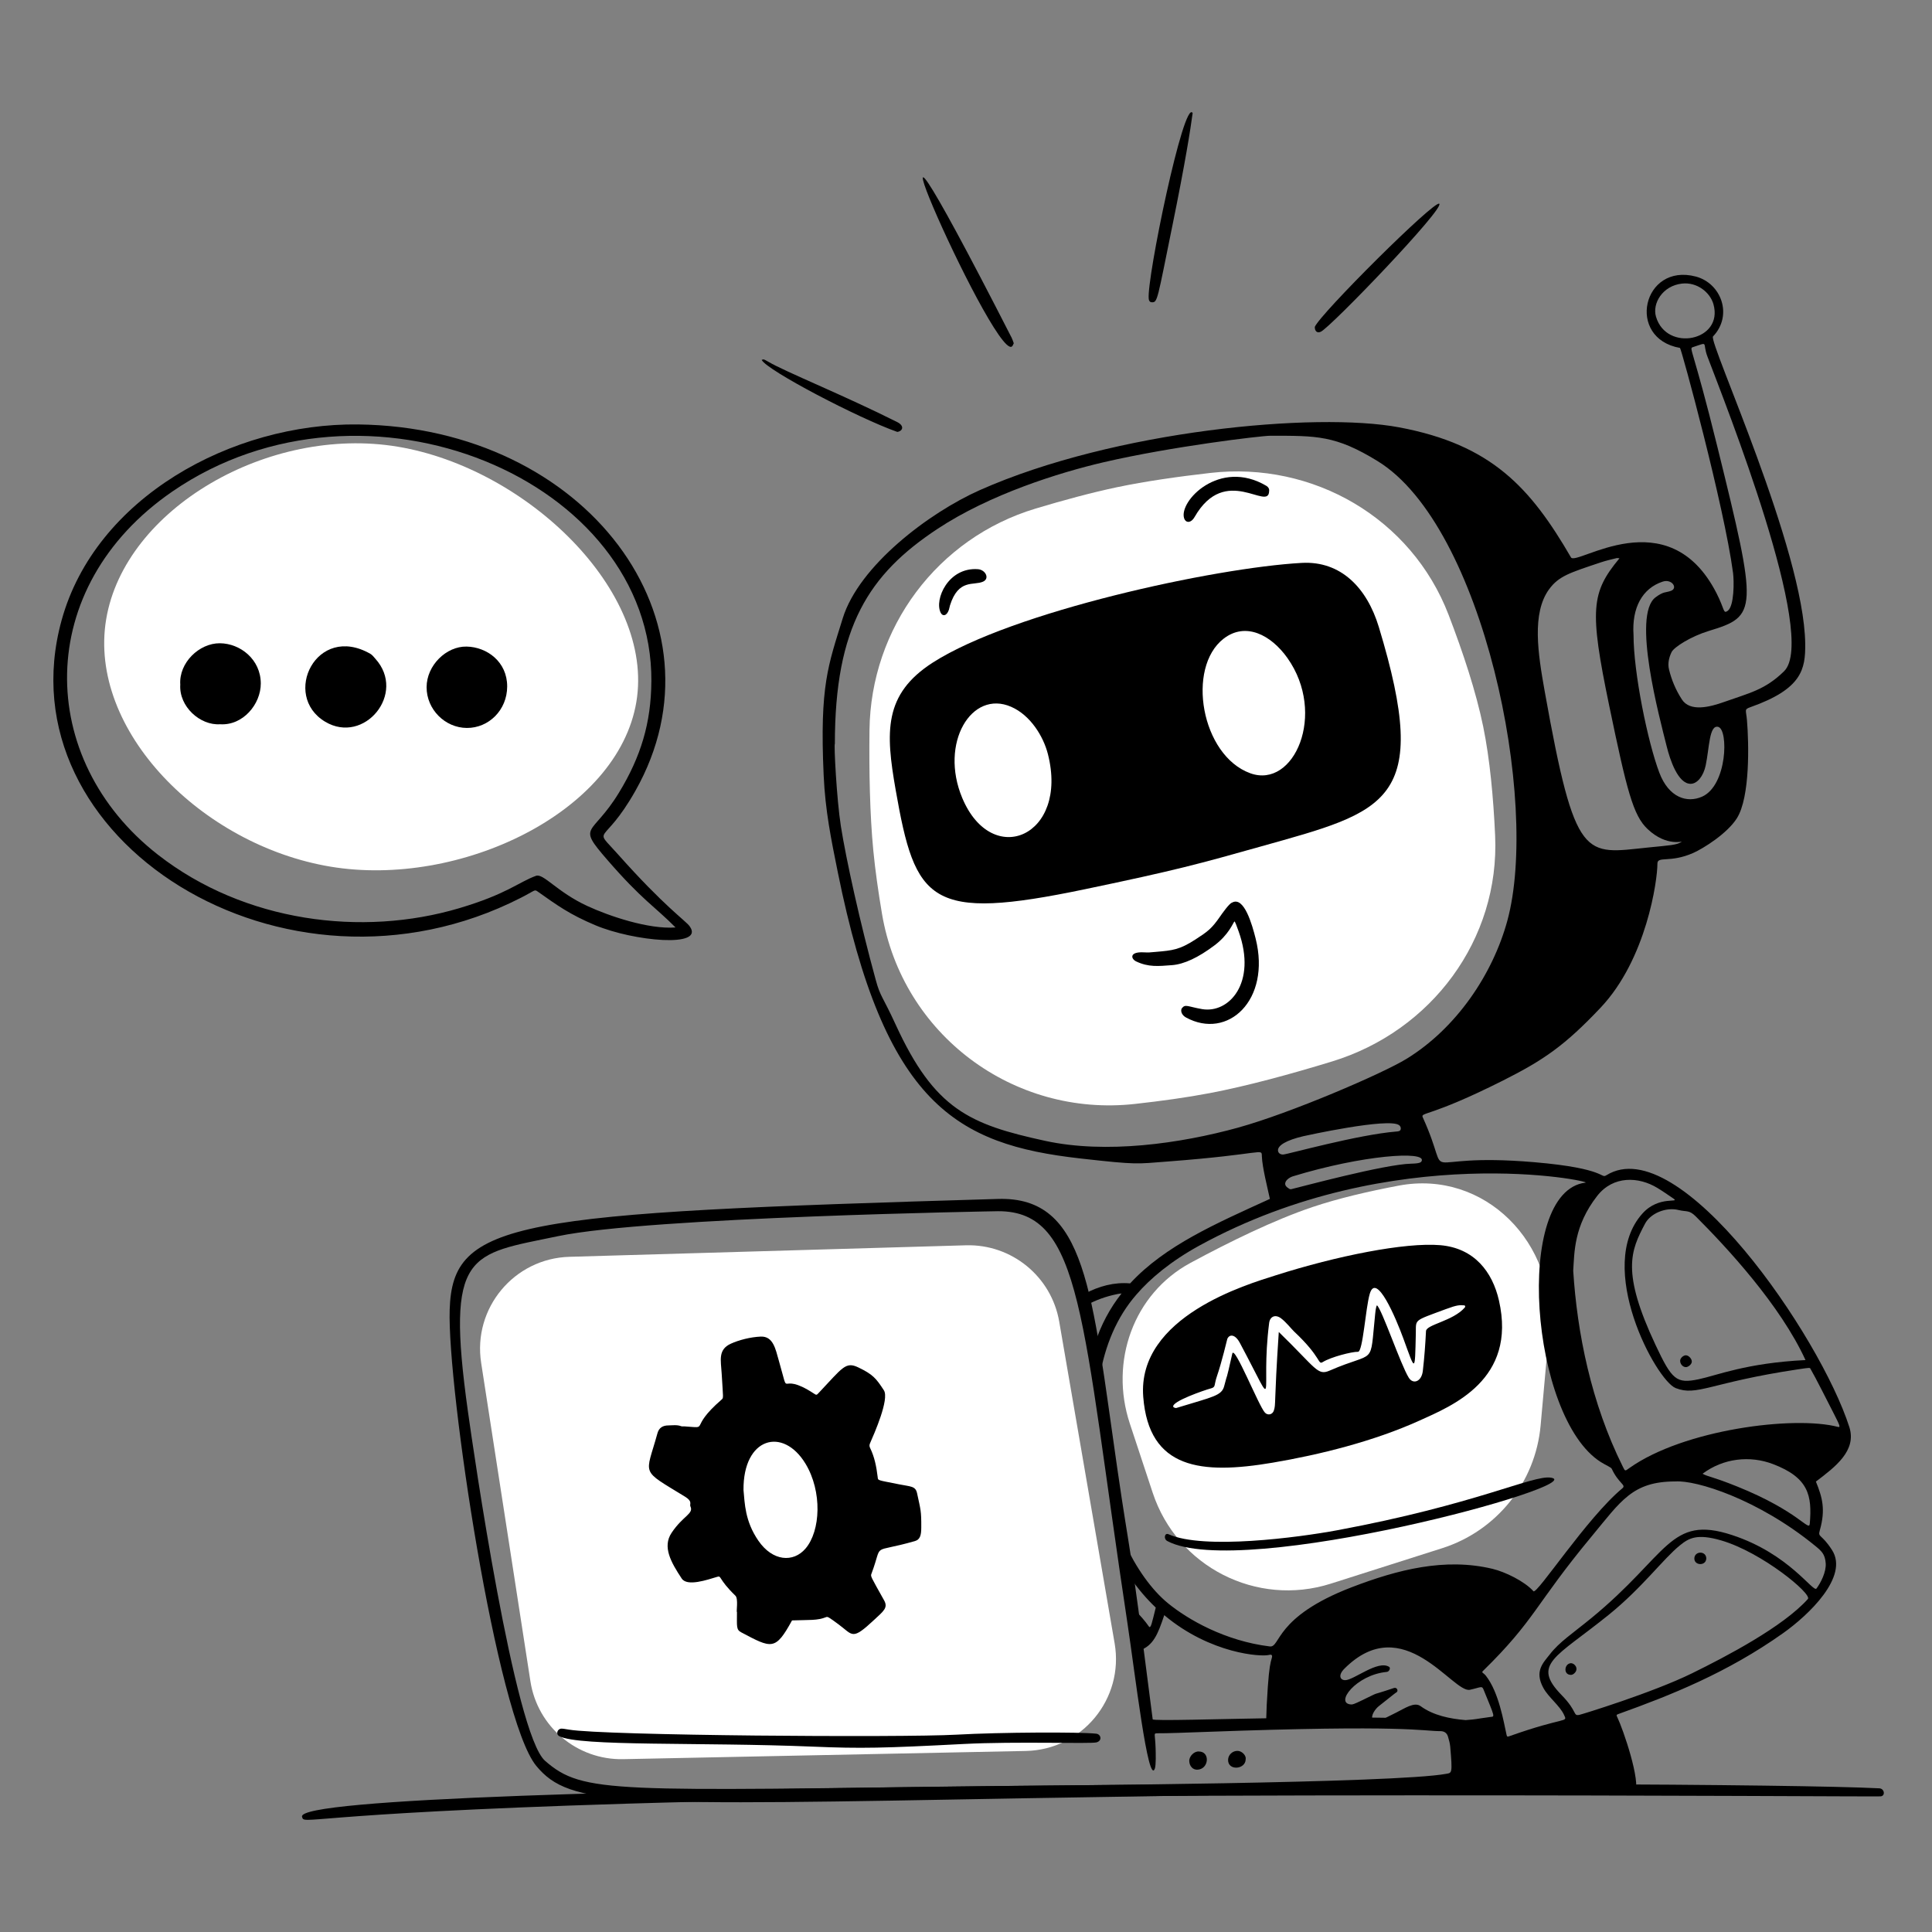 <svg width="231" height="231" viewBox="0 0 231 231" fill="none" xmlns="http://www.w3.org/2000/svg">
<rect x="0" y="0" width="231" height="231" fill="#808080" stroke="none"/>
<path d="M76.087 83.921C73.88 97.154 54.932 106.193 39.512 103.621C24.091 101.05 10.487 87.278 12.694 74.045C14.901 60.812 32.136 50.837 47.556 53.409C62.977 55.98 78.294 70.688 76.087 83.921Z" fill="white"/>
<path d="M135.085 170.199C132.646 162.818 135.507 154.685 142.348 150.992C147.004 148.479 152.355 145.859 156.924 144.323C159.987 143.292 163.602 142.446 167.243 141.759C177.524 139.821 186.163 148.664 185.226 159.083L184.204 170.436C183.591 177.252 178.95 183.036 172.429 185.112L159.121 189.348C150.243 192.174 140.746 187.329 137.823 178.483L135.085 170.199Z" fill="white"/>
<path d="M57.529 162.948C56.517 156.409 61.466 150.463 68.08 150.271L115.486 148.894C120.959 148.735 125.716 152.626 126.646 158.022L133.272 196.488C134.414 203.121 129.385 209.215 122.656 209.353L74.513 210.335C69.003 210.448 64.26 206.465 63.418 201.019L57.529 162.948Z" fill="white"/>
<path d="M103.961 87.305C104.103 75.058 112.089 64.335 123.818 60.809C127.184 59.797 130.569 58.88 133.567 58.252C136.918 57.55 140.831 56.989 144.733 56.545C157.02 55.148 168.762 61.959 173.197 73.502C174.93 78.011 176.488 82.727 177.338 86.871C178.135 90.758 178.559 95.367 178.765 99.901C179.327 112.331 171.163 123.275 159.265 126.915C154.309 128.432 149.117 129.847 144.648 130.698C141.916 131.218 138.842 131.645 135.689 131.993C121.148 133.602 107.891 123.684 105.456 109.258C105.012 106.63 104.648 104.064 104.421 101.724C104.002 97.395 103.903 92.265 103.961 87.305Z" fill="white"/>
<path d="M224.697 213.82C225.326 213.852 225.453 214.737 224.846 214.783C223.795 214.863 125.6 214.083 74.716 215.663C36.102 216.862 36.375 218.276 36.111 217.216C35.035 212.878 205.025 212.812 224.697 213.821V213.82Z" fill="black"/>
<path d="M137.349 35.74C137.371 35.924 137.451 36.133 137.722 36.142C138.414 36.166 138.356 35.913 140.191 26.912C141.707 19.484 142.353 15.393 142.599 13.515C141.556 11.732 137.07 33.428 137.349 35.74Z" fill="black"/>
<path d="M120.983 41.434C121.094 41.356 121.136 41.179 121.212 41.042C121.12 40.797 121.061 40.583 120.961 40.389C98.211 -4.148 118.712 43.016 120.983 41.434Z" fill="black"/>
<path d="M172.088 24.359C171.515 23.909 157.89 37.477 157.203 39.085C157.196 39.638 157.522 39.858 157.926 39.662C159.172 39.061 172.77 24.895 172.086 24.358L172.088 24.359Z" fill="black"/>
<path d="M107.269 50.462C100.877 47.254 93.922 44.461 91.873 43.259C91.207 42.868 91.307 42.981 91.069 43.03C91.687 44.283 102.702 50.032 107.286 51.641C107.933 51.549 108.184 50.92 107.269 50.462Z" fill="black"/>
<path d="M155.641 67.303C145.229 67.879 121.054 73.119 111.545 79.211C105.625 83.005 105.878 87.53 107.092 94.454C109.447 107.889 111.111 110.203 129.752 106.314C140.727 104.024 143.377 103.283 150.73 101.216C165.764 96.99 171.247 96.007 164.853 74.949C163.45 70.328 160.352 67.043 155.641 67.303ZM115.05 95.406C112.307 88.857 116.149 82.436 120.895 84.507C123.21 85.517 124.753 88.045 125.292 90.159C127.795 99.968 118.627 103.944 115.05 95.406ZM149.485 92.453C143.618 90.321 141.818 79.843 146.299 76.366C148.923 74.33 151.97 75.905 153.935 78.681C158.645 85.336 154.743 94.362 149.485 92.453Z" fill="black"/>
<path d="M150.13 112.215C149.722 110.595 148.748 107.096 147.301 107.927C146.986 108.002 146.096 109.267 145.911 109.536C144.874 111.039 144.435 111.357 142.92 112.338C141.015 113.568 140.194 113.639 138.211 113.811C137.385 113.885 137.404 113.897 136.717 113.866C135.012 113.787 135.204 114.646 135.853 114.956C137.325 115.653 138.487 115.522 140.133 115.398C141.566 115.29 143.277 114.492 145.224 113.023C146.913 111.748 147.407 110.391 147.599 110.166C147.685 110.215 147.858 110.695 148.097 111.361C150.314 117.548 146.918 121.207 143.725 120.654C142.008 120.356 141.74 120.026 141.323 120.534C141.13 120.771 141.223 121.334 141.793 121.649C146.778 124.382 151.988 119.6 150.13 112.218V112.215Z" fill="black"/>
<path d="M142.835 61.808C146.527 55.388 151.689 61.231 151.744 58.713C151.78 58.464 151.661 58.237 151.414 58.091C145.812 54.773 140.895 59.958 141.585 61.986C141.763 62.51 142.372 62.614 142.835 61.808Z" fill="black"/>
<path d="M113.453 72.914C113.512 72.744 113.532 72.558 113.584 72.388C114.602 69.156 116.409 70.053 117.54 69.544C118.368 69.171 117.828 68.12 116.922 68.055C113.385 67.799 111.684 71.671 112.473 73.261C112.698 73.712 113.188 73.684 113.453 72.914Z" fill="black"/>
<path d="M185.417 176.674C183.268 176.347 176.447 179.889 159.843 182.973C155.268 183.821 143.926 185.33 139.711 183.44C139.249 183.233 139.088 183.998 139.569 184.255C148.432 188.968 190.483 177.445 185.418 176.674H185.417Z" fill="black"/>
<path d="M203.923 185.979C203.597 185.412 202.59 185.578 202.586 186.346C202.584 187.082 203.605 187.224 203.921 186.68C204.045 186.468 204.046 186.193 203.923 185.979Z" fill="black"/>
<path d="M187.847 198.863H187.729V198.875C187.045 199.002 186.91 200.22 187.798 200.257C187.951 200.264 188.099 200.198 188.238 200.068C188.81 199.537 188.299 198.873 187.847 198.863Z" fill="black"/>
<path d="M201.597 162.047C201.296 162.026 200.903 162.362 200.889 162.671C200.865 163.064 201.191 163.457 201.564 163.461C201.857 163.465 202.239 163.141 202.279 162.853C202.325 162.516 201.945 162.071 201.598 162.047H201.597Z" fill="black"/>
<path d="M152.163 174.885C157.787 173.934 164.249 172.328 169.7 169.862C173.623 168.087 181.389 164.98 179.22 155.481C178.445 152.087 176.283 149.223 172.194 148.879C168.013 148.526 159.841 150.15 152.488 152.498C149.26 153.529 135.937 157.377 136.692 167.022C137.368 175.665 143.616 176.332 152.163 174.885ZM144.72 166.024C145.419 165.84 145.108 165.68 145.517 164.503C146.047 162.98 146.742 160.091 146.742 160.091C146.983 159.514 147.666 159.482 148.241 160.559C152.971 169.415 150.641 166.859 151.744 158.192C151.845 157.392 152.487 157.13 153.148 157.611C153.754 158.054 154.421 158.913 154.727 159.201C158.047 162.316 157.555 163.227 158.161 162.852C159.14 162.248 161.644 161.607 162.37 161.627C162.96 161.642 163.267 156.416 163.777 154.69C164.552 152.062 166.871 157.513 167.811 160.087C169.23 163.97 169.173 164.232 169.283 159.44C169.323 157.691 168.942 157.99 172.845 156.535C174.278 156.002 174.501 156.045 175.063 156.075C175.192 156.081 175.226 156.235 175.135 156.338C173.711 157.965 170.539 158.363 170.5 159.154C170.418 160.77 170.314 162.237 170.12 163.919C169.973 165.196 168.962 165.569 168.438 164.723C167.455 163.138 165.25 156.583 164.636 156.065C164.49 156.277 164.429 157.05 164.424 157.092C163.755 163.54 164.6 161.425 159.001 163.867C157.516 164.515 157.426 163.662 152.898 159.258C152.311 168.076 152.573 167.835 152.306 168.659C152.149 169.139 151.592 169.273 151.243 168.903C150.504 168.119 147.583 160.763 147.34 161.844C146.472 165.717 146.866 163.777 146.379 165.698C146.079 166.889 145.096 166.983 140.686 168.334C140.517 168.386 140.308 168.269 140.284 168.212C140.014 167.576 144.081 166.191 144.717 166.024H144.72Z" fill="black"/>
<path d="M221.115 170.626C217.67 159.813 200.789 135.117 192.081 140.512C191.33 140.978 192.223 139.71 183.458 138.959C168.477 137.68 173.957 142.065 170.115 133.6C169.82 132.949 170.906 133.615 179.669 129.212C184.614 126.729 187.122 124.977 191.363 120.497C196.881 114.67 198.178 105.215 198.169 103.266C198.164 102.31 199.663 103.218 202.454 101.982C203.668 101.443 206.51 99.666 207.667 97.841C209.266 95.316 209.105 88.855 208.876 86.11C208.775 84.906 208.508 84.828 209.275 84.557C215.454 82.375 215.873 80.026 215.841 76.977C215.719 65.698 204.23 40.846 204.818 40.227C207.233 37.687 205.79 33.867 202.76 33.066C196.406 31.386 194.376 40.451 200.869 41.601C201.015 41.626 206.141 60.459 207.211 68.492C207.342 69.484 207.36 72.479 206.567 73.04C206.021 73.425 206.219 72.848 205.239 70.932C199.443 59.594 188.473 67.741 187.834 66.645C182.983 58.295 178.338 53.164 167.275 51.093C157.335 49.23 133.24 51.456 117.149 58.602C111.109 61.286 102.703 67.623 100.758 73.94C99.042 79.507 97.992 81.922 98.48 92.673C98.672 96.939 99.369 100.316 100.166 104.262C105.779 132.045 114.348 136.839 129.161 138.511C136.082 139.291 135.803 139.167 139.668 138.872C151.221 137.994 150.838 137.225 150.875 138.256C150.926 139.594 151.555 142.038 151.834 143.347C145.465 146.26 139.318 148.904 135.125 153.448C133.238 153.288 131.414 153.759 129.669 154.701C129.775 155.128 129.877 155.564 129.977 156.013C130.978 155.479 132.15 155.015 133.601 154.726C133.769 154.692 133.935 154.667 134.099 154.653C132.732 156.382 131.64 158.382 130.883 160.732C131.09 161.956 131.292 163.244 131.493 164.594C132.115 160.919 133.501 157.499 135.879 154.782C137.517 152.872 140.022 150.774 143.405 148.926C166.647 136.208 190.57 141.283 189.568 141.401C180.901 142.452 182.989 169.489 191.393 174.805C192.059 175.227 192.617 175.422 192.71 175.618C193.538 177.397 194.477 177.535 193.977 177.95C189.733 181.475 183.753 190.707 183.346 190.254C182.267 189.052 179.939 187.936 178.464 187.582C172.773 186.215 167.085 187.678 161.598 189.786C152.355 193.339 153.126 197.018 151.822 196.856C146.477 196.205 142.026 193.634 139.655 191.697C137.672 190.075 135.862 187.506 134.421 184.417C134.605 185.564 134.791 186.774 135.035 188.473C136.02 189.921 137.085 191.164 138.188 192.211C137.731 194.025 137.601 194.813 137.354 194.456C136.918 193.82 136.307 193.124 135.581 192.402C135.769 193.788 135.986 195.418 136.239 197.353C137.891 196.761 138.427 195.451 139.204 193.117C144.759 197.773 150.845 198.119 151.737 197.87C152.051 197.785 152.156 197.907 152.066 198.224C151.893 198.841 151.756 199.32 151.586 201.69C151.475 203.238 151.417 204.551 151.391 205.683C155.66 205.608 160.234 205.557 164.116 205.618C163.865 205.112 164.445 204.325 164.855 203.998C166.781 202.467 166.831 202.426 166.956 202.355C167.241 202.198 167.036 201.7 166.665 201.827C163.429 202.921 165.412 202.073 162.79 203.328C161.889 203.76 161.723 203.806 161.557 203.795C159.517 203.684 162.144 200.244 165.807 199.903C166.109 199.877 166.297 199.43 166.098 199.302C164.752 198.437 161.852 200.901 160.836 200.89C160.214 200.883 159.973 200.289 160.733 199.525C167.821 192.418 173.716 202.476 175.749 202.039C177.08 201.748 177.182 201.525 177.38 202.012C178.787 205.443 178.724 205.22 178.214 205.288C176.177 205.561 176.684 205.554 175.236 205.664C173.364 205.51 171.372 205.106 169.856 203.997C169.105 203.445 167.936 204.274 166.912 204.779C166.093 205.181 165.56 205.457 165.186 205.638C168.637 205.714 171.415 205.893 172.708 206.245C173.962 206.586 174.387 208 174.39 208.895C174.412 214.916 175.33 212.691 160.441 214.04C160.089 214.073 156.995 214.18 152.718 214.319C155.239 215.1 164.357 214.176 193.691 214.301C195.288 214.308 195.317 214.703 195.476 214.432C196.266 213.072 194.008 206.617 193.394 205.368C193.233 205.04 193.239 205.031 193.584 204.907C199.667 202.723 206.48 200.035 213.195 195.27C216.279 193.084 221.078 188.504 219.053 185.341C217.773 183.34 217.329 183.873 217.587 182.967C218.295 180.485 217.885 179.021 217.118 177.146C219.465 175.368 222.012 173.439 221.117 170.629L221.115 170.626ZM197.999 37.866C197.532 36.289 198.776 34.173 201.098 33.908C202.927 33.699 204.475 34.97 204.87 36.379C206.102 40.773 199.253 42.138 197.999 37.866ZM204.327 75.434C210.143 73.665 210.2 73.116 205.345 53.447C202.403 41.517 201.911 41.67 202.408 41.507C204.387 40.858 203.507 40.926 204.146 42.621C206.249 48.18 217.419 76.237 213.313 80.258C211.032 82.493 209.154 82.857 206.123 83.938C204.421 84.542 202.069 85.142 201.092 83.626C200.368 82.508 199.859 81.303 199.552 80.026C199.386 79.341 199.548 78.615 199.864 77.967C200.159 77.367 202.177 76.09 204.327 75.434ZM198.806 69.54C199.897 69.182 200.65 70.32 199.792 70.643C199.154 70.882 198.923 70.683 197.941 71.423C195.104 73.555 198.422 85.804 199.292 89.291C199.665 90.785 200.615 93.729 202.15 93.717C202.932 93.711 203.667 92.803 203.939 91.527C204.386 89.422 204.353 86.62 205.444 86.912C206.681 87.24 206.527 93.914 203.511 95.252C201.698 96.055 199.528 95.356 198.404 92.4C197.013 88.74 195.314 80.421 195.314 75.926C195.093 72.671 196.366 70.337 198.806 69.54ZM185.208 70.471C186.38 68.855 187.745 68.468 191.415 67.235C192.025 67.029 192.656 66.891 193.28 66.735C193.387 66.708 193.512 66.746 193.629 66.757C190.251 70.834 190.014 72.857 192.41 84.394C194.523 94.566 195.269 97.493 196.986 99.118C199.338 101.35 201.385 100.468 201.027 100.678C200.388 101.053 199.659 101.067 197.073 101.331C189.44 102.108 188.372 103.21 184.694 82.663C183.879 78.115 183.139 73.325 185.208 70.469V70.471ZM148.051 134.821C141.077 136.743 132.237 137.987 124.969 136.407C115.924 134.442 111.742 132.637 107.101 122.531C105.48 118.999 105.275 119.231 104.713 117.18C102.846 110.39 101.168 102.767 100.539 98.782C100.033 95.567 99.694 88.94 99.821 88.935C99.821 74.955 103.87 68.666 112.09 63.237C118.336 59.109 126.586 56.518 131.971 55.265C140.027 53.391 150.79 52.101 151.872 52.101C157.478 52.099 159.688 52.048 164.719 55.135C177.354 62.893 184.112 95.863 180.222 110.099C178.479 116.474 174.148 122.928 168.177 126.597C165.25 128.393 154.238 133.115 148.05 134.818L148.051 134.821ZM152.808 137.607C152.715 136.963 153.817 136.323 155.833 135.85C155.934 135.826 166.088 133.579 167.293 134.538C167.418 134.638 167.487 134.773 167.486 134.922C167.486 135.248 167.208 135.271 166.985 135.288C162.341 135.665 153.982 138.009 153.437 138.04C153.141 138.062 152.85 137.903 152.807 137.606L152.808 137.607ZM169.985 138.812C169.914 138.976 169.771 139.113 168.731 139.135C165.527 139.205 155.472 141.931 154.386 142.185C154.315 142.203 154.227 142.189 154.155 142.141C153.92 141.983 153.726 141.869 153.674 141.628C153.58 141.19 154.152 140.776 154.591 140.645C162.898 138.106 170.527 137.571 169.985 138.812ZM202.772 145.458C206.458 149.14 212.857 156.031 215.875 162.617C208.792 162.966 205.278 164.457 203.09 164.913C200.438 165.465 199.91 164.992 197.952 160.824C193.821 152.037 194.984 149.534 196.694 146.303C197.345 145.075 199.182 144.302 200.687 144.674C201.687 144.923 201.944 144.633 202.772 145.458ZM216.16 191.185C213.179 194.51 206.408 198.057 202.287 200.079C197.6 202.38 189.13 204.982 188.829 205.04C188.052 205.191 188.654 204.662 186.708 202.665C183.089 198.948 186.002 198.197 192.325 193.093C196.38 189.819 198.848 186.391 200.876 184.757C201.918 183.916 202.892 183.335 205.793 184.18C210.658 185.595 216.698 190.585 216.16 191.185ZM218.292 186.918C218.365 187.964 217.688 189.263 217.191 189.93C216.794 190.464 213.95 185.786 207.091 183.537C199.616 181.084 199.506 185.896 190.274 193.464C187.992 195.333 186.445 196.323 185.301 197.808C184.523 198.814 183.424 199.804 184.538 201.829C185.16 202.96 186.493 203.932 187.005 205.039C187.458 206.024 187.249 205.181 180.467 207.589C180.234 207.671 180.185 207.656 180.133 207.432C179.778 205.831 179.21 202.345 177.664 200.366C177.374 199.993 177.094 200.001 177.299 199.801C183.606 193.626 183.502 191.896 190.312 183.69C193.807 179.479 195.174 177.129 200.307 177.129C202.788 176.956 210.17 179.224 217.031 184.828C217.789 185.447 218.215 185.822 218.291 186.916L218.292 186.918ZM203.567 176.208C206.072 174.337 209.241 174.011 211.973 175.048C216.278 176.681 216.669 178.838 216.387 182.182C216.302 183.189 215.103 180.712 207.688 177.727C204.68 176.518 204.261 176.591 203.567 176.208ZM194.836 175.514C194.283 175.907 194.321 175.941 194.041 175.38C190.234 167.744 188.57 159.342 188.102 151.929C188.249 149.784 188.156 146.597 190.968 142.991C192.877 140.543 195.928 140.668 198.176 142.043C198.814 142.43 199.429 142.86 200.045 143.279C201 143.925 198.381 142.871 196.384 145.09C190.657 151.453 198.005 165.042 200.35 165.966C202.919 166.977 204.45 165.308 214.904 163.736C216.476 163.5 216.391 163.511 216.485 163.69C216.948 164.552 216.636 163.858 219.285 169.069C219.936 170.349 220.104 170.701 219.768 170.611C214.5 169.227 201.303 170.926 194.836 175.514Z" fill="black"/>
<path d="M123.054 215.001C74.336 215.89 68.169 216.045 64.119 211.138C59.385 205.401 53.463 165.852 53.766 156.588C54.113 145.918 61.343 145.059 119.325 143.351C129.925 143.038 130.514 154.385 133.59 175.58C135.262 187.103 134.79 181.815 137.821 205.568C137.877 206.009 167.907 204.554 173.199 205.997C174.452 206.338 174.905 207.751 174.881 208.646C174.694 215.465 175.88 212.963 160.99 214.313C159.73 214.427 123.078 214.999 123.054 215.001ZM119.775 213.546C125.864 213.475 166.89 213.218 172.943 212.083C173.597 211.961 173.677 212.061 173.394 208.815C173.359 208.42 173.243 208.025 173.13 207.643C173.001 207.204 172.689 206.984 172.221 206.985C170.033 206.987 168.239 206.188 144.024 207.081C138.384 207.288 139.332 207.219 138.374 207.239C137.869 207.25 138.122 207.279 138.171 209.063C138.184 209.509 138.237 211.066 138.073 211.481C137.275 213.505 135.715 200.103 134.79 193.986C129.296 157.658 129.487 144.772 119.32 144.818C119.296 144.818 77.632 145.517 66.735 147.799C56.105 150.025 53.266 149.505 55.94 168.708C56.611 173.527 61.508 207.333 65.171 210.533C69.747 214.53 73.272 214.092 119.774 213.547L119.775 213.546Z" fill="black"/>
<path d="M87.932 190.794C85.804 188.724 86.309 188.368 85.75 188.535C84.556 188.892 82.16 189.725 81.507 188.735C80.23 186.799 79.175 184.951 80.298 183.273C81.679 181.208 82.971 181.006 82.548 180.107C82.421 179.838 82.86 179.536 81.907 178.951C76.475 175.616 77.189 176.539 78.607 171.372C78.793 170.694 79.265 170.438 79.894 170.431C80.416 170.425 80.945 170.332 81.458 170.529C81.565 170.57 81.7 170.534 81.821 170.544C85.013 170.762 82.183 170.895 86.252 167.365C86.539 167.117 86.464 167.273 86.285 164.197C86.194 162.648 85.822 161.366 87.389 160.656C88.331 160.228 89.709 159.864 90.952 159.81C92.451 159.744 92.726 161.309 93.106 162.632C94.566 167.712 92.905 163.735 97.274 166.595C97.634 166.831 97.627 166.822 97.912 166.519C100.755 163.508 101.099 162.764 102.626 163.496C104.356 164.328 104.745 164.786 105.682 166.233C106.359 167.279 104.526 171.426 104.024 172.567C103.932 172.777 103.944 172.943 104.041 173.14C104.571 174.223 104.791 175.39 104.936 176.574C104.995 177.052 104.814 176.932 107.498 177.473C108.902 177.757 109.464 177.663 109.652 178.548C110.078 180.551 110.164 180.608 110.152 182.655C110.147 183.566 110.013 184.083 109.381 184.263C103.963 185.814 105.656 184.275 104.202 188.146C104.073 188.489 104.072 188.414 105.714 191.358C106.203 192.236 105.634 192.636 104.549 193.649C101.853 196.169 102.01 195.521 100.299 194.246C99.08 193.34 98.96 193.279 98.778 193.351C97.71 193.78 96.799 193.668 94.701 193.744C92.704 197.383 92.287 197.112 88.62 195.168C88.013 194.846 88.115 194.48 88.115 192.745C88.01 192.745 88.303 191.154 87.932 190.794ZM88.897 178.156C89.05 179.743 89.061 181.863 90.671 184.208C92.379 186.694 94.854 186.853 96.306 185.161C98.132 183.034 98.315 178.321 96.313 175.012C93.613 170.548 88.838 171.867 88.897 178.156Z" fill="black"/>
<path d="M131.06 207.288C129.187 207.078 119.716 207.106 114.321 207.408C107.853 207.767 72.263 207.524 68.019 206.802C67.54 206.72 67.24 206.672 67.07 206.689C66.646 206.734 66.424 207.346 66.875 207.586C69.231 208.843 83.841 208.281 97.206 208.837C102.994 209.079 105.626 209.016 115.234 208.519C121.472 208.197 130.375 208.521 131.097 208.328C131.818 208.138 131.655 207.354 131.06 207.287V207.288Z" fill="black"/>
<path d="M143.352 209.419C144.7 209.423 144.566 211.484 143.208 211.592C142.628 211.638 142.217 211.171 142.194 210.564C142.171 209.976 142.804 209.362 143.352 209.419Z" fill="black"/>
<path d="M148.94 210.347C148.933 211.575 146.812 211.765 146.835 210.415C146.845 209.821 147.374 209.314 148.003 209.345C148.531 209.372 149.026 209.933 148.94 210.347Z" fill="black"/>
<path d="M42.832 50.749C70.159 51.086 87.392 74.346 75.969 94.56C72.111 101.39 70.791 98.662 73.883 102.141C79.49 108.446 81.946 110.045 82.456 110.747C84.356 113.365 75.742 112.545 71.183 110.627C68.091 109.325 66.65 108.264 64.247 106.569C63.893 106.32 63.95 106.492 62.265 107.351C34.028 121.758 0.151 100.353 7.364 74.169C11.407 59.492 27.744 50.563 42.832 50.749ZM77.883 81.474C78.045 57.288 43.659 42.933 20.615 58.763C3.959 70.204 4.266 90.804 18.894 102.203C29.231 110.258 43.294 112.038 54.913 108.587C60.616 106.893 61.989 105.483 64.082 104.719C64.977 104.393 66.583 106.639 70.209 108.319C72.797 109.518 77.528 111.134 80.769 110.892C78.321 108.408 76.79 107.633 72.616 102.813C68.888 98.506 70.771 100.093 74.01 94.769C76.625 90.472 77.847 86.443 77.88 81.474H77.883Z" fill="black"/>
<path d="M44.284 78.176C44.518 78.309 44.688 78.551 44.876 78.758C48.647 82.915 43.536 89.077 38.88 86.294C33.623 83.152 37.837 74.479 44.284 78.176Z" fill="black"/>
<path d="M55.788 77.308C58.235 77.356 60.648 79.136 60.641 82.078C60.634 84.908 58.428 87.053 55.818 87.038C53.208 87.023 51.002 84.821 51.007 82.165C51.011 79.555 53.359 77.26 55.788 77.308Z" fill="black"/>
<path d="M26.306 86.595C23.939 86.759 21.383 84.485 21.554 81.852C21.376 79.251 23.808 76.895 26.289 76.911C28.727 76.927 31.175 78.844 31.181 81.72C31.186 84.206 29.034 86.781 26.306 86.595Z" fill="black"/>
</svg>
